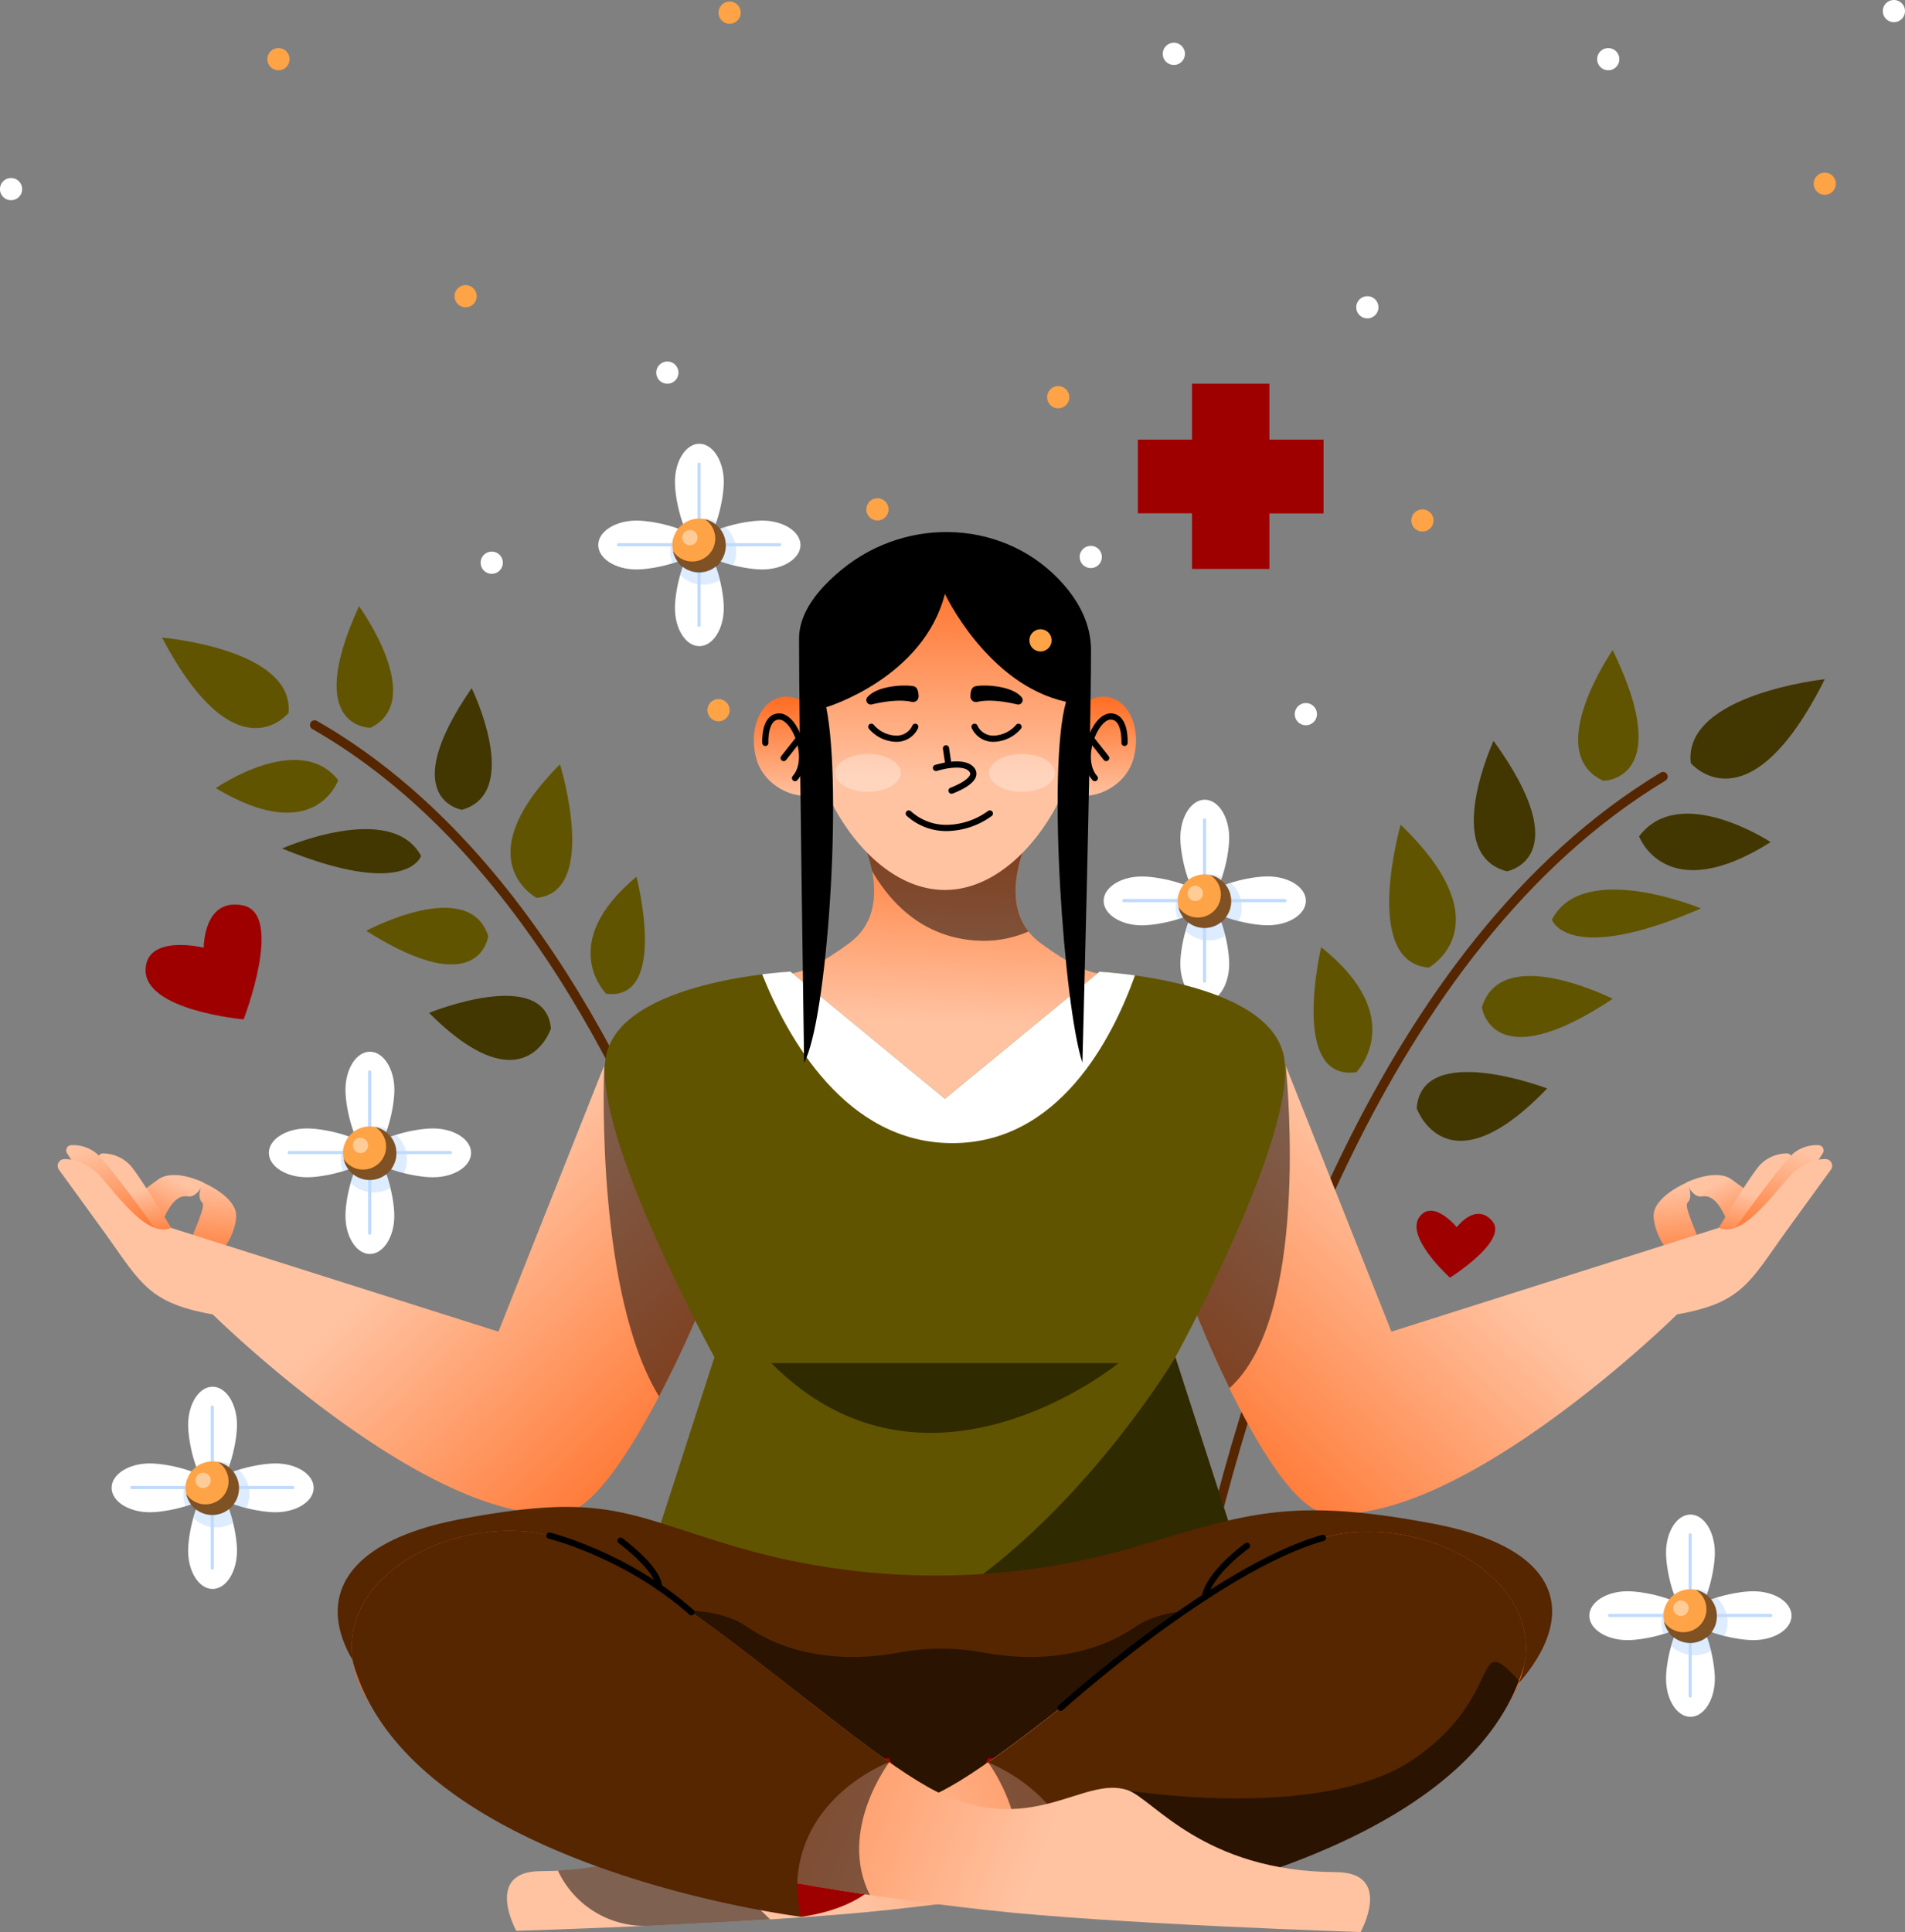 <svg xmlns="http://www.w3.org/2000/svg" xmlns:xlink="http://www.w3.org/1999/xlink" viewBox="0 0 613.33 621.93"><rect x="0" y="0" width="613.33" height="621.93" fill="#808080" stroke="none"/><defs><style>.cls-1,.cls-27,.cls-4,.cls-9{fill:none;}.cls-2{isolation:isolate;}.cls-3{clip-path:url(#clip-path);}.cls-4{stroke:#552600;stroke-width:3px;}.cls-27,.cls-4,.cls-9{stroke-linecap:round;stroke-linejoin:round;}.cls-5{fill:#423700;}.cls-6{fill:#615400;}.cls-32,.cls-7{fill:#fff;}.cls-8{fill:#bfdaff;}.cls-11,.cls-12,.cls-8{opacity:0.5;}.cls-9{stroke:#bfdaff;}.cls-10{fill:#ffa347;}.cls-11,.cls-32{mix-blend-mode:overlay;}.cls-12{fill:#fff7eb;}.cls-13{fill:#9e0000;}.cls-14{fill:url(#linear-gradient);}.cls-15{fill:url(#linear-gradient-2);}.cls-16{fill:url(#linear-gradient-3);}.cls-17{fill:url(#linear-gradient-4);}.cls-18{fill:url(#linear-gradient-5);}.cls-19{fill:url(#linear-gradient-6);}.cls-20{fill:url(#linear-gradient-7);}.cls-21{fill:url(#linear-gradient-8);}.cls-22{fill:url(#linear-gradient-9);}.cls-23{fill:url(#linear-gradient-10);}.cls-24{fill:url(#linear-gradient-11);}.cls-25{fill:#552600;}.cls-26{fill:url(#linear-gradient-12);}.cls-27{stroke:#000;stroke-width:2px;}.cls-28{fill:url(#linear-gradient-13);}.cls-29{fill:url(#linear-gradient-14);}.cls-30{fill:url(#linear-gradient-15);}.cls-31{fill:url(#linear-gradient-16);}.cls-32{opacity:0.3;}</style><clipPath id="clip-path" transform="translate(-355.78 -4.86)"><rect class="cls-1" width="1323.69" height="694.94"/></clipPath><linearGradient id="linear-gradient" x1="404.18" y1="421.34" x2="413.03" y2="398.89" gradientTransform="translate(26.3 -42.15) rotate(3.93)" gradientUnits="userSpaceOnUse"><stop offset="0" stop-color="#ff6a1f"/><stop offset="1" stop-color="#ffc3a2"/></linearGradient><linearGradient id="linear-gradient-2" x1="406.91" y1="398.74" x2="404.13" y2="378.65" gradientTransform="translate(-38.49 50.53) rotate(-5.6)" xlink:href="#linear-gradient"/><linearGradient id="linear-gradient-3" x1="400.36" y1="415.11" x2="389.71" y2="380.42" gradientTransform="translate(1.24 -10.02) rotate(0.45)" xlink:href="#linear-gradient"/><linearGradient id="linear-gradient-4" x1="426.68" y1="429.88" x2="428.14" y2="398.85" xlink:href="#linear-gradient"/><linearGradient id="linear-gradient-5" x1="599.17" y1="480.67" x2="508.03" y2="398.25" xlink:href="#linear-gradient"/><linearGradient id="linear-gradient-6" x1="680.33" y1="402.38" x2="689.18" y2="379.93" gradientTransform="matrix(-1, 0.07, 0.07, 1, 1570.52, -42.15)" xlink:href="#linear-gradient"/><linearGradient id="linear-gradient-7" x1="682.42" y1="425.73" x2="679.63" y2="405.64" gradientTransform="matrix(-1, -0.1, -0.1, 1, 1635.31, 50.53)" xlink:href="#linear-gradient"/><linearGradient id="linear-gradient-8" x1="677.15" y1="412.96" x2="666.5" y2="378.26" gradientTransform="matrix(-1, 0.01, 0.01, 1, 1595.58, -10.02)" xlink:href="#linear-gradient"/><linearGradient id="linear-gradient-9" x1="702.83" y1="410.92" x2="704.29" y2="379.89" gradientTransform="matrix(-1, 0.07, 0.07, 1, 1570.52, -42.15)" xlink:href="#linear-gradient"/><linearGradient id="linear-gradient-10" x1="875.19" y1="461.72" x2="784.09" y2="379.33" gradientTransform="matrix(-1, 0.07, 0.07, 1, 1570.52, -42.15)" xlink:href="#linear-gradient"/><linearGradient id="linear-gradient-11" x1="662.97" y1="257.09" x2="659.2" y2="334.09" gradientTransform="matrix(1, 0, 0, 1, 0, 0)" xlink:href="#linear-gradient"/><linearGradient id="linear-gradient-12" x1="777.18" y1="547.72" x2="625.82" y2="606.25" gradientTransform="translate(1.49 -2.02) rotate(0.14)" xlink:href="#linear-gradient"/><linearGradient id="linear-gradient-13" x1="610.23" y1="547.33" x2="458.87" y2="605.87" gradientTransform="matrix(-1, 0, 0, 1, 1148.93, 0)" xlink:href="#linear-gradient"/><linearGradient id="linear-gradient-14" x1="610.91" y1="228.71" x2="611.08" y2="262.07" gradientTransform="matrix(1, 0, 0, 1, 0, 0)" xlink:href="#linear-gradient"/><linearGradient id="linear-gradient-15" x1="708.91" y1="228.22" x2="709.08" y2="261.57" gradientTransform="matrix(1, 0, 0, 1, 0, 0)" xlink:href="#linear-gradient"/><linearGradient id="linear-gradient-16" x1="660.54" y1="185.16" x2="659.77" y2="255.71" gradientTransform="matrix(1, 0, 0, 1, 0, 0)" xlink:href="#linear-gradient"/></defs><g class="cls-2"><g id="Layer_2" data-name="Layer 2"><g id="OBJECTS"><g class="cls-3"><g class="cls-3"><path class="cls-4" d="M728.13,595.88s3-30.87,12.63-74.69C759,438.37,800.89,309.3,891.22,254.85" transform="translate(-355.78 -4.86)"/><path class="cls-5" d="M943.28,223.5s-45.66,4.84-43.15,27C900.13,250.5,918.68,272.7,943.28,223.5Z" transform="translate(-355.78 -4.86)"/><path class="cls-6" d="M875,214.12s-22.9,33-3,42.09C871.92,256.21,895.42,256.21,875,214.12Z" transform="translate(-355.78 -4.86)"/><path class="cls-5" d="M925.86,275.94s-29.21-19.31-42.37-1.86C883.49,274.08,892,297.29,925.86,275.94Z" transform="translate(-355.78 -4.86)"/><path class="cls-5" d="M836.64,243.34s-16.85,36.45,4.3,42C840.94,285.32,864.08,281.25,836.64,243.34Z" transform="translate(-355.78 -4.86)"/><path class="cls-6" d="M903.42,297.29s-38-15.84-48,3.63C855.43,300.92,860.5,315.94,903.42,297.29Z" transform="translate(-355.78 -4.86)"/><path class="cls-6" d="M806.72,270.34s-12.7,44.28,9.09,46C815.81,316.3,840.46,302.78,806.72,270.34Z" transform="translate(-355.78 -4.86)"/><path class="cls-6" d="M875,326.39s-35.78-18.23-42.11,2.69C832.84,329.08,836,352.37,875,326.39Z" transform="translate(-355.78 -4.86)"/><path class="cls-6" d="M781.14,309.78s-10.3,43.29,11.34,40.22C792.48,350,809.68,332.45,781.14,309.78Z" transform="translate(-355.78 -4.86)"/><path class="cls-5" d="M853.9,355.24s-40.38-15.43-42,6.36C811.87,361.6,821.51,389,853.9,355.24Z" transform="translate(-355.78 -4.86)"/><path class="cls-4" d="M616,552.35S587.41,312.87,457.07,238.22" transform="translate(-355.78 -4.86)"/><path class="cls-6" d="M407.94,210.11s42.62,3.56,40.74,24.24C448.68,234.35,431.87,255.41,407.94,210.11Z" transform="translate(-355.78 -4.86)"/><path class="cls-6" d="M471.37,200s22,30.24,3.69,39.13C475.06,239.09,453.18,239.57,471.37,200Z" transform="translate(-355.78 -4.86)"/><path class="cls-6" d="M425.25,258.57s26.8-18.58,39.41-2.6C464.66,256,457.26,277.75,425.25,258.57Z" transform="translate(-355.78 -4.86)"/><path class="cls-5" d="M507.64,226.37s16.45,33.59-3.12,39.17C504.52,265.54,482.88,262.24,507.64,226.37Z" transform="translate(-355.78 -4.86)"/><path class="cls-5" d="M446.59,278s35.1-15.53,44.76,2.39C491.35,280.37,486.94,294.46,446.59,278Z" transform="translate(-355.78 -4.86)"/><path class="cls-6" d="M536.06,250.89s12.75,41-7.51,43C528.55,293.87,505.32,281.79,536.06,250.89Z" transform="translate(-355.78 -4.86)"/><path class="cls-6" d="M473.7,304.49s32.94-17.71,39.26,1.63C513,306.12,510.49,327.87,473.7,304.49Z" transform="translate(-355.78 -4.86)"/><path class="cls-6" d="M560.7,287.08s10.49,40.09-9.73,37.68C551,324.76,534.6,308.78,560.7,287.08Z" transform="translate(-355.78 -4.86)"/><path class="cls-5" d="M493.9,330.91s37.27-15.2,39.26,5C533.16,336,524.76,361.7,493.9,330.91Z" transform="translate(-355.78 -4.86)"/><path class="cls-7" d="M482.76,355.7c0,6.78-3.52,20.18-7.86,20.18S467,362.48,467,355.7s3.53-12.29,7.87-12.29S482.76,348.91,482.76,355.7Z" transform="translate(-355.78 -4.86)"/><path class="cls-7" d="M467,396.24c0-6.79,3.53-20.19,7.87-20.19s7.86,13.4,7.86,20.19-3.52,12.28-7.86,12.28S467,403,467,396.24Z" transform="translate(-355.78 -4.86)"/><path class="cls-7" d="M495.17,383.83c-6.79,0-20.19-3.52-20.19-7.86s13.4-7.86,20.19-7.86,12.28,3.52,12.28,7.86S502,383.83,495.17,383.83Z" transform="translate(-355.78 -4.86)"/><path class="cls-7" d="M454.63,368.11c6.78,0,20.18,3.52,20.18,7.86s-13.4,7.86-20.18,7.86-12.29-3.52-12.29-7.86S447.84,368.11,454.63,368.11Z" transform="translate(-355.78 -4.86)"/><path class="cls-8" d="M485.82,382.5a35.47,35.47,0,0,1-6.77-2.38,35.11,35.11,0,0,1,2.46,7.14,10.61,10.61,0,0,1-12.81-1.61,32.07,32.07,0,0,1,2.07-5.54,31.32,31.32,0,0,1-4.55,1.76,10.42,10.42,0,0,1-.71-3.79,10.61,10.61,0,0,1,2.88-7.27,25.37,25.37,0,0,1,2.38,1,24.37,24.37,0,0,1-1-2.28,10.68,10.68,0,0,1,6.37-2.11,10.44,10.44,0,0,1,4.29.9,29.15,29.15,0,0,1-1.4,3.49,28.41,28.41,0,0,1,4.21-1.67,10.59,10.59,0,0,1,2.57,12.33Z" transform="translate(-355.78 -4.86)"/><line class="cls-9" x1="93.08" y1="371.02" x2="144.98" y2="371.02"/><line class="cls-9" x1="119.03" y1="345.07" x2="119.03" y2="396.97"/><path class="cls-10" d="M483.4,376.05a8.59,8.59,0,1,1-8.59-8.58A8.59,8.59,0,0,1,483.4,376.05Z" transform="translate(-355.78 -4.86)"/><path class="cls-11" d="M483.4,376.06a8.59,8.59,0,0,1-17,1.82,7.41,7.41,0,1,0,10.22-10.21A8.57,8.57,0,0,1,483.4,376.06Z" transform="translate(-355.78 -4.86)"/><circle class="cls-12" cx="116.07" cy="368.72" r="2.46"/><path class="cls-7" d="M751.53,274.58c0,6.78-3.52,20.18-7.86,20.18s-7.87-13.4-7.87-20.18,3.52-12.29,7.87-12.29S751.53,267.79,751.53,274.58Z" transform="translate(-355.78 -4.86)"/><path class="cls-7" d="M735.8,315.11c0-6.78,3.52-20.18,7.87-20.18s7.86,13.4,7.86,20.18S748,327.4,743.67,327.4,735.8,321.9,735.8,315.11Z" transform="translate(-355.78 -4.86)"/><path class="cls-7" d="M763.94,302.71c-6.79,0-20.19-3.52-20.19-7.87s13.4-7.86,20.19-7.86,12.28,3.52,12.28,7.86S770.72,302.71,763.94,302.71Z" transform="translate(-355.78 -4.86)"/><path class="cls-7" d="M723.4,287c6.78,0,20.18,3.52,20.18,7.86s-13.4,7.87-20.18,7.87-12.29-3.52-12.29-7.87S716.61,287,723.4,287Z" transform="translate(-355.78 -4.86)"/><path class="cls-8" d="M754.59,301.37a35.48,35.48,0,0,1-6.77-2.37,34.9,34.9,0,0,1,2.46,7.14,10.61,10.61,0,0,1-12.81-1.61,32.51,32.51,0,0,1,2.07-5.55,31.31,31.31,0,0,1-4.55,1.77,10.43,10.43,0,0,1-.71-3.8,10.61,10.61,0,0,1,2.88-7.26,23,23,0,0,1,2.38,1,23.27,23.27,0,0,1-1-2.28,10.68,10.68,0,0,1,6.37-2.11,10.44,10.44,0,0,1,4.29.91,28.32,28.32,0,0,1-1.4,3.48,28.41,28.41,0,0,1,4.21-1.66,10.5,10.5,0,0,1,3.54,7.9A10.39,10.39,0,0,1,754.59,301.37Z" transform="translate(-355.78 -4.86)"/><line class="cls-9" x1="361.85" y1="289.9" x2="413.75" y2="289.9"/><line class="cls-9" x1="387.8" y1="263.95" x2="387.8" y2="315.85"/><path class="cls-10" d="M752.17,294.93a8.59,8.59,0,1,1-8.59-8.59A8.6,8.6,0,0,1,752.17,294.93Z" transform="translate(-355.78 -4.86)"/><path class="cls-11" d="M752.17,294.93a8.59,8.59,0,0,1-17,1.83,7.41,7.41,0,1,0,10.22-10.22A8.58,8.58,0,0,1,752.17,294.93Z" transform="translate(-355.78 -4.86)"/><path class="cls-12" d="M743.08,292.46a2.46,2.46,0,1,1-2.46-2.46A2.46,2.46,0,0,1,743.08,292.46Z" transform="translate(-355.78 -4.86)"/><path class="cls-7" d="M432.08,463.53c0,6.78-3.52,20.18-7.86,20.18s-7.87-13.4-7.87-20.18,3.52-12.28,7.87-12.28S432.08,456.75,432.08,463.53Z" transform="translate(-355.78 -4.86)"/><path class="cls-7" d="M416.35,504.07c0-6.79,3.52-20.18,7.87-20.18s7.86,13.39,7.86,20.18-3.52,12.28-7.86,12.28S416.35,510.85,416.35,504.07Z" transform="translate(-355.78 -4.86)"/><path class="cls-7" d="M444.49,491.66c-6.79,0-20.19-3.52-20.19-7.86s13.4-7.86,20.19-7.86,12.28,3.52,12.28,7.86S451.27,491.66,444.49,491.66Z" transform="translate(-355.78 -4.86)"/><path class="cls-7" d="M404,475.94c6.78,0,20.18,3.52,20.18,7.86s-13.4,7.86-20.18,7.86-12.29-3.52-12.29-7.86S397.16,475.94,404,475.94Z" transform="translate(-355.78 -4.86)"/><path class="cls-8" d="M435.14,490.33a35.47,35.47,0,0,1-6.77-2.38,35,35,0,0,1,2.46,7.15A10.64,10.64,0,0,1,418,493.48a32.07,32.07,0,0,1,2.07-5.54,31.32,31.32,0,0,1-4.55,1.76,10.42,10.42,0,0,1-.71-3.79,10.61,10.61,0,0,1,2.88-7.27c.85.32,1.65.67,2.38,1a24.37,24.37,0,0,1-1-2.28,10.67,10.67,0,0,1,10.66-1.21,28.49,28.49,0,0,1-1.4,3.49,28.41,28.41,0,0,1,4.21-1.67,10.59,10.59,0,0,1,2.57,12.33Z" transform="translate(-355.78 -4.86)"/><line class="cls-9" x1="42.4" y1="478.85" x2="94.3" y2="478.85"/><line class="cls-9" x1="68.35" y1="452.9" x2="68.35" y2="504.81"/><path class="cls-10" d="M432.72,483.89a8.59,8.59,0,1,1-8.59-8.59A8.59,8.59,0,0,1,432.72,483.89Z" transform="translate(-355.78 -4.86)"/><path class="cls-11" d="M432.72,483.89a8.59,8.59,0,0,1-17,1.82A7.41,7.41,0,1,0,426,475.5,8.57,8.57,0,0,1,432.72,483.89Z" transform="translate(-355.78 -4.86)"/><path class="cls-12" d="M423.63,481.41a2.46,2.46,0,1,1-2.46-2.46A2.46,2.46,0,0,1,423.63,481.41Z" transform="translate(-355.78 -4.86)"/><path class="cls-7" d="M588.81,160c0,6.78-3.52,20.18-7.87,20.18s-7.86-13.4-7.86-20.18,3.52-12.29,7.86-12.29S588.81,153.25,588.81,160Z" transform="translate(-355.78 -4.86)"/><path class="cls-7" d="M573.08,200.57c0-6.78,3.52-20.18,7.86-20.18s7.87,13.4,7.87,20.18-3.52,12.29-7.87,12.29S573.08,207.36,573.08,200.57Z" transform="translate(-355.78 -4.86)"/><path class="cls-7" d="M601.21,188.17c-6.78,0-20.18-3.52-20.18-7.87s13.4-7.86,20.18-7.86S613.5,176,613.5,180.3,608,188.17,601.21,188.17Z" transform="translate(-355.78 -4.86)"/><path class="cls-7" d="M560.67,172.44c6.79,0,20.19,3.52,20.19,7.86s-13.4,7.87-20.19,7.87-12.28-3.52-12.28-7.87S553.89,172.44,560.67,172.44Z" transform="translate(-355.78 -4.86)"/><path class="cls-8" d="M591.87,186.83a35.23,35.23,0,0,1-6.77-2.37,36.14,36.14,0,0,1,2.46,7.14A10.63,10.63,0,0,1,574.74,190a32.51,32.51,0,0,1,2.07-5.55,31.62,31.62,0,0,1-4.54,1.77,10.43,10.43,0,0,1-.71-3.8,10.61,10.61,0,0,1,2.88-7.26c.84.32,1.65.66,2.37,1a23.3,23.3,0,0,1-1-2.28,10.67,10.67,0,0,1,6.36-2.11,10.49,10.49,0,0,1,4.3.91,26.81,26.81,0,0,1-1.41,3.48,29.31,29.31,0,0,1,4.21-1.66,10.56,10.56,0,0,1,2.58,12.32Z" transform="translate(-355.78 -4.86)"/><line class="cls-9" x1="199.12" y1="175.36" x2="251.03" y2="175.36"/><line class="cls-9" x1="225.08" y1="149.41" x2="225.08" y2="201.31"/><path class="cls-10" d="M589.44,180.39a8.59,8.59,0,1,1-8.58-8.59A8.59,8.59,0,0,1,589.44,180.39Z" transform="translate(-355.78 -4.86)"/><path class="cls-11" d="M589.44,180.39a8.58,8.58,0,0,1-17,1.83A7.4,7.4,0,1,0,582.68,172,8.56,8.56,0,0,1,589.44,180.39Z" transform="translate(-355.78 -4.86)"/><circle class="cls-12" cx="222.12" cy="173.06" r="2.46"/><path class="cls-7" d="M907.89,504.69c0,6.78-3.52,20.18-7.86,20.18s-7.86-13.4-7.86-20.18,3.52-12.29,7.86-12.29S907.89,497.9,907.89,504.69Z" transform="translate(-355.78 -4.86)"/><path class="cls-7" d="M892.17,545.23c0-6.79,3.52-20.19,7.86-20.19s7.86,13.4,7.86,20.19-3.52,12.28-7.86,12.28S892.17,552,892.17,545.23Z" transform="translate(-355.78 -4.86)"/><path class="cls-7" d="M920.3,532.82c-6.79,0-20.18-3.52-20.18-7.86s13.39-7.87,20.18-7.87,12.28,3.52,12.28,7.87S927.08,532.82,920.3,532.82Z" transform="translate(-355.78 -4.86)"/><path class="cls-7" d="M879.76,517.09c6.78,0,20.18,3.52,20.18,7.87s-13.4,7.86-20.18,7.86-12.29-3.52-12.29-7.86S873,517.09,879.76,517.09Z" transform="translate(-355.78 -4.86)"/><path class="cls-8" d="M911,531.49a36.17,36.17,0,0,1-6.77-2.38,34.9,34.9,0,0,1,2.46,7.14,10.61,10.61,0,0,1-12.81-1.61,32.07,32.07,0,0,1,2.07-5.54,31.32,31.32,0,0,1-4.55,1.76,10.63,10.63,0,0,1,2.17-11.06,23,23,0,0,1,2.38,1,24.37,24.37,0,0,1-1-2.28,10.69,10.69,0,0,1,6.37-2.12,10.44,10.44,0,0,1,4.29.91,27.57,27.57,0,0,1-1.4,3.49,27.77,27.77,0,0,1,4.21-1.67A10.59,10.59,0,0,1,911,531.49Z" transform="translate(-355.78 -4.86)"/><line class="cls-9" x1="518.21" y1="520.01" x2="570.11" y2="520.01"/><line class="cls-9" x1="544.16" y1="494.06" x2="544.16" y2="545.96"/><circle class="cls-10" cx="899.94" cy="525.04" r="8.59" transform="translate(-463.45 785.28) rotate(-45)"/><path class="cls-11" d="M908.53,525a8.58,8.58,0,0,1-17,1.83,7.4,7.4,0,1,0,10.21-10.21A8.57,8.57,0,0,1,908.53,525Z" transform="translate(-355.78 -4.86)"/><path class="cls-12" d="M899.44,522.57a2.46,2.46,0,1,1-2.46-2.46A2.46,2.46,0,0,1,899.44,522.57Z" transform="translate(-355.78 -4.86)"/><path class="cls-13" d="M434.22,333s-32.08-2.82-31.57-16.15c.44-11.41,18.72-6.93,18.72-6.93s-.13-16.15,12.57-13.62C447.39,298.94,434.22,333,434.22,333Z" transform="translate(-355.78 -4.86)"/><path class="cls-13" d="M822.61,416.14s-14.88-13.32-9.67-19.76c4.45-5.5,11.87,3.52,11.87,3.52s5.94-8.07,11.31-2.1C841.8,404.14,822.61,416.14,822.61,416.14Z" transform="translate(-355.78 -4.86)"/><path class="cls-13" d="M781.91,170.13H764.47V188H739.56v-17.9H722.12V146.38h17.44v-18h24.91v18h17.44Z" transform="translate(-355.78 -4.86)"/><path class="cls-14" d="M396.14,392.52s5.39-4.3,10.58-8,14.6,1,14.6,1-1.93,5-5.06,4.48c-4.87-.87-7.37,6.46-8.87,9.51C405.73,402.82,402.63,399.8,396.14,392.52Z" transform="translate(-355.78 -4.86)"/><path class="cls-15" d="M407.63,416.25l-20-38a1.43,1.43,0,0,1,1.32-2.1,12.18,12.18,0,0,1,8.71,3.76c4.19,4.72,19,29.83,19,29.83Z" transform="translate(-355.78 -4.86)"/><path class="cls-16" d="M400.37,411.83l-23-35.72a1.7,1.7,0,0,1,1.41-2.62,11.92,11.92,0,0,1,8.46,3c4.59,4.35,21.48,28.08,21.48,28.08Z" transform="translate(-355.78 -4.86)"/><path class="cls-17" d="M426.82,408.06s4.63-5.15,5-11.53-10.67-11-10.67-11-2.45,4.32-.19,6.56c1.06,1.06-2.7,9-4,12.7C415.6,408.94,417,408.89,426.82,408.06Z" transform="translate(-355.78 -4.86)"/><path class="cls-18" d="M551.84,344l-35.59,89.52L410.82,400.11c-6.95,3.12-15.46-8.09-22.59-16.4-2.7-3.15-7.54-5.81-11.72-5.73a2.16,2.16,0,0,0-1.75,3.42L388,399.62c13,17.86,14.86,24.57,36.27,28.34,0,0,68.75,67.85,112.63,64.11,17.45-1.49,43.58-64.21,43.58-64.21S613.32,287.68,551.84,344Z" transform="translate(-355.78 -4.86)"/><path class="cls-11" d="M580.51,427.85s-5.22,12.54-12.56,26.52C548,421.6,550.07,353.94,550.3,347.9v0l1.53-3.85C613.32,287.68,580.51,427.85,580.51,427.85Z" transform="translate(-355.78 -4.86)"/><path class="cls-19" d="M923.87,392.52s-5.4-4.3-10.59-8-14.59,1-14.59,1,1.93,5,5.06,4.48c4.87-.87,7.37,6.46,8.87,9.51C914.28,402.82,917.38,399.8,923.87,392.52Z" transform="translate(-355.78 -4.86)"/><path class="cls-20" d="M912.38,416.25l20-38a1.43,1.43,0,0,0-1.31-2.1,12.16,12.16,0,0,0-8.71,3.76c-4.19,4.72-19,29.83-19,29.83Z" transform="translate(-355.78 -4.86)"/><path class="cls-21" d="M919.63,411.83l23-35.72a1.7,1.7,0,0,0-1.41-2.62,11.94,11.94,0,0,0-8.47,3c-4.58,4.35-21.47,28.08-21.47,28.08Z" transform="translate(-355.78 -4.86)"/><path class="cls-22" d="M893.18,408.06s-4.62-5.15-5-11.53,10.67-11,10.67-11,2.45,4.32.19,6.56c-1.06,1.06,2.69,9,4,12.7C904.41,408.94,903,408.89,893.18,408.06Z" transform="translate(-355.78 -4.86)"/><path class="cls-23" d="M768.17,344l35.59,89.52,105.43-33.43c6.95,3.12,15.46-8.09,22.59-16.4,2.7-3.15,7.54-5.81,11.72-5.73a2.16,2.16,0,0,1,1.75,3.42L932,399.62c-13,17.86-14.86,24.57-36.27,28.34,0,0-68.75,67.85-112.63,64.11C765.63,490.58,741,427.86,741,427.86S706.69,287.68,768.17,344Z" transform="translate(-355.78 -4.86)"/><path class="cls-11" d="M751.61,451.7C745.32,438.84,741,427.87,741,427.87S706.68,287.68,768.18,344l1.56,3.92C770.39,354.44,777.23,428.94,751.61,451.7Z" transform="translate(-355.78 -4.86)"/><path class="cls-24" d="M690.79,308.45c-18-13.25,0-41.88,0-41.88H629.22s18,28.63,0,41.88-21.53,9.21-21.53,9.21,25.1,40.9,52.31,40.9,52.31-40.9,52.31-40.9S708.84,321.7,690.79,308.45Z" transform="translate(-355.78 -4.86)"/><path class="cls-11" d="M686.91,304.71a35.81,35.81,0,0,1-14.54,3c-18.55-.21-29.55-11.67-35.8-22.44a61.11,61.11,0,0,0-7.35-18.66h61.57S675.71,290.48,686.91,304.71Z" transform="translate(-355.78 -4.86)"/><path class="cls-6" d="M769.16,345c-4.69-24.66-59.43-27.32-59.43-27.32L660,358.56l-49.72-40.9s-54.75,2.66-59.43,27.32,34.94,96.77,34.94,96.77L568,496.83s9.59,38.84,92,38.84,92-38.84,92-38.84l-17.8-55.08S773.85,369.64,769.16,345Z" transform="translate(-355.78 -4.86)"/><path class="cls-11" d="M604.09,443.64H715.92S654.23,494.21,604.09,443.64Z" transform="translate(-355.78 -4.86)"/><path class="cls-7" d="M721.2,318.84c-7.38,20.61-24.61,54-58.82,54s-53-33.76-61.22-54.35c5.47-.69,9.12-.86,9.12-.86L660,358.56l49.73-40.89S714.44,317.89,721.2,318.84Z" transform="translate(-355.78 -4.86)"/><path class="cls-11" d="M752,496.84s-9.58,38.82-92,38.82a211.53,211.53,0,0,1-28.52-1.8c59.81-19.64,102.74-92.11,102.74-92.11Z" transform="translate(-355.78 -4.86)"/><path class="cls-25" d="M817.31,495.36c-46.36-8.78-60.6-3.05-95.37,7.26a228.24,228.24,0,0,1-129.74,0c-34.77-10.31-41.82-17.51-88.18-8.73-98.3,18.63-.38,114.62,153.05,114.62S915.61,514,817.31,495.36Z" transform="translate(-355.78 -4.86)"/><path class="cls-11" d="M817.31,574.21c-41.79,19.31-99.67,34.31-160.25,34.31-59,0-115.45-14.24-157-32.81,8.07-44.38,74.05-62.32,96.08-47.27,16.8,11.49,36.42,10.72,49.17,8.38a74.36,74.36,0,0,1,27,0c12.75,2.34,32.37,3.11,49.17-8.38C743.3,513.56,808,531.09,817.31,574.21Z" transform="translate(-355.78 -4.86)"/><path class="cls-13" d="M673.89,570.73s-20.26,44,28.29,51.23a37.75,37.75,0,0,0,11.44-28.44C712.84,575.75,673.89,570.73,673.89,570.73Z" transform="translate(-355.78 -4.86)"/><path class="cls-26" d="M522,626.4s80.21-2.38,120.36-6.79,152.83-18.29,190.25-55.53-5.4-70.15-43.39-65.74S684.6,570.8,655.59,583s-44.58-6.55-58.34-2.08c-8.32,2.71-24.35,26.19-67.27,26.27C511.41,607.19,522,626.4,522,626.4Z" transform="translate(-355.78 -4.86)"/><path class="cls-11" d="M680,614.86c10.55-20.79-6.15-42.77-6.15-42.77h0c42.91-19.65,58.31,6.25,63.62,32.29C717.51,608.94,697.42,612.33,680,614.86Z" transform="translate(-355.78 -4.86)"/><path class="cls-25" d="M846.56,540.61a.06.06,0,0,0,0,0,62.84,62.84,0,0,1-5,12.4C812,608.66,702.18,622,702.18,622a36.51,36.51,0,0,0,1.25-10.8c-1-28.47-29.54-39-29.54-39v0C707,549,757.89,502,789.24,498.35,818.91,494.89,851.54,514.23,846.56,540.61Z" transform="translate(-355.78 -4.86)"/><path class="cls-11" d="M844.81,545.88a61.76,61.76,0,0,1-3.26,7.17C812,608.66,702.18,622,702.18,622a36.51,36.51,0,0,0,1.25-10.8A39.34,39.34,0,0,0,697.15,591a69.41,69.41,0,0,1,21.52-9.82s62.77,10.31,92.36-10.11S829.38,529.08,844.81,545.88Z" transform="translate(-355.78 -4.86)"/><path class="cls-27" d="M697.24,554.62s50.09-45.06,84.49-54.71" transform="translate(-355.78 -4.86)"/><path class="cls-27" d="M757.25,502.46S745,511.19,743.67,519" transform="translate(-355.78 -4.86)"/><path class="cls-11" d="M603.72,622.71c-13.1.82-26.68,1.51-38.92,2.06a30.77,30.77,0,0,1-29.32-17.59l-.08-.17c18-.89,31-6,40.39-11.55Z" transform="translate(-355.78 -4.86)"/><path class="cls-13" d="M642.1,570.75s20.15,44-28.41,51.16a37.75,37.75,0,0,1-11.37-28.46C603.14,575.67,642.1,570.75,642.1,570.75Z" transform="translate(-355.78 -4.86)"/><path class="cls-28" d="M793.83,626.79s-80.19-2.57-120.34-7.08-152.78-18.66-190.11-56,5.58-70.14,43.55-65.63S631.39,570.8,660.37,583s44.6-6.43,58.35-1.93c8.31,2.73,24.28,26.25,67.2,26.44C804.5,607.61,793.83,626.79,793.83,626.79Z" transform="translate(-355.78 -4.86)"/><path class="cls-11" d="M635.85,614.87c-10.5-20.82,6.25-42.75,6.25-42.75h0c-42.86-19.76-58.33,6.1-63.69,32.13C598.39,608.86,618.47,612.3,635.85,614.87Z" transform="translate(-355.78 -4.86)"/><path class="cls-25" d="M469.5,540.21s0,0,0,0a62.23,62.23,0,0,0,5,12.41c29.41,55.69,139.2,69.25,139.2,69.25a36.44,36.44,0,0,1-1.23-10.8c1.1-28.47,29.64-39,29.64-39v0c-33.07-23.22-83.83-70.33-115.17-74C497.27,494.55,464.59,513.82,469.5,540.21Z" transform="translate(-355.78 -4.86)"/><path class="cls-27" d="M532.65,499.18s24.76,6.09,45.74,24.67" transform="translate(-355.78 -4.86)"/><path class="cls-27" d="M555.56,500.8s12.36,9.07,12.36,14.91" transform="translate(-355.78 -4.86)"/><path class="cls-29" d="M622.18,242c2.36,8.82,2,16.66-4.32,18.58s-16.25-2.81-18.61-11.64.86-17.53,7.19-19.45S619.81,233.21,622.18,242Z" transform="translate(-355.78 -4.86)"/><path class="cls-27" d="M602.18,244s-.5-8.51,4.5-8.51,10.55,13.65,5.07,19.84" transform="translate(-355.78 -4.86)"/><line class="cls-27" x1="252.31" y1="244.01" x2="257.22" y2="237.79"/><path class="cls-30" d="M697.83,242c-2.36,8.82-2,16.66,4.31,18.58s16.25-2.81,18.62-11.64-.86-17.53-7.19-19.45S700.19,233.21,697.83,242Z" transform="translate(-355.78 -4.86)"/><path class="cls-27" d="M717.83,244s.5-8.51-4.5-8.51-10.55,13.65-5.07,19.84" transform="translate(-355.78 -4.86)"/><line class="cls-27" x1="356.14" y1="244.01" x2="351.23" y2="237.79"/><path class="cls-31" d="M704.15,234.26c0,24.38-19.77,57.08-44.15,57.08s-44.14-32.7-44.14-57.08a44.15,44.15,0,0,1,88.29,0Z" transform="translate(-355.78 -4.86)"/><path class="cls-27" d="M683.7,238.81a10.86,10.86,0,0,1-7.86,3.84,6.57,6.57,0,0,1-6.29-3.84" transform="translate(-355.78 -4.86)"/><path class="cls-27" d="M636.31,238.81a10.86,10.86,0,0,0,7.86,3.84,6.57,6.57,0,0,0,6.29-3.84" transform="translate(-355.78 -4.86)"/><path class="cls-27" d="M657.12,252.06s8.86-2.84,11.55.58-6.54,6.73-6.54,6.73" transform="translate(-355.78 -4.86)"/><line class="cls-27" x1="304.57" y1="240.9" x2="305.34" y2="246.1"/><path class="cls-27" d="M648.37,266.73a17.89,17.89,0,0,0,12.36,4.65,24.11,24.11,0,0,0,13.74-4.65" transform="translate(-355.78 -4.86)"/><path d="M635.09,229.23a1.44,1.44,0,0,0,1.39,2.38c3.23-.77,8.74-1.76,12.88-.81a1.77,1.77,0,0,0,2.16-1.73c0-1.35-.27-2.86-1.39-3.24C648.38,225.24,638.65,225.21,635.09,229.23Z" transform="translate(-355.78 -4.86)"/><path d="M684.65,229.23a1.44,1.44,0,0,1-1.39,2.38c-3.23-.77-8.74-1.76-12.88-.81a1.77,1.77,0,0,1-2.16-1.73c0-1.35.27-2.86,1.39-3.24C671.36,225.24,681.09,225.21,684.65,229.23Z" transform="translate(-355.78 -4.86)"/><path d="M614.67,346.93c7.41-13.43,12.45-88,7.12-114.41,0,0,31.27-9.36,38.21-36.49,0,0,13.68,29.18,39,34.74-6.19,21.72-.63,98.42,5.27,116.16,0,0,2.77-103.26,2.77-132.71,0-8.1-3.55-15.13-8.7-21.06-18.27-21-50.24-22.56-71.71-4.82-7.65,6.32-13.59,13.87-13.59,22.08C613,233.55,614.67,346.93,614.67,346.93Z" transform="translate(-355.78 -4.86)"/><path class="cls-32" d="M645.77,253.65c0,3.36-4.73,6.09-10.57,6.09s-10.57-2.73-10.57-6.09,4.73-6.08,10.57-6.08S645.77,250.29,645.77,253.65Z" transform="translate(-355.78 -4.86)"/><path class="cls-32" d="M695.38,253.65c0,3.36-4.73,6.09-10.57,6.09s-10.58-2.73-10.58-6.09,4.74-6.08,10.58-6.08S695.38,250.29,695.38,253.65Z" transform="translate(-355.78 -4.86)"/><path class="cls-10" d="M817.31,172.4a3.57,3.57,0,1,1-3.57-3.57A3.56,3.56,0,0,1,817.31,172.4Z" transform="translate(-355.78 -4.86)"/><path class="cls-10" d="M449,23.9a3.57,3.57,0,1,1-3.56-3.56A3.56,3.56,0,0,1,449,23.9Z" transform="translate(-355.78 -4.86)"/><path class="cls-10" d="M641.85,168.83a3.57,3.57,0,1,1-3.57-3.57A3.57,3.57,0,0,1,641.85,168.83Z" transform="translate(-355.78 -4.86)"/><path class="cls-7" d="M779.78,234.75a3.57,3.57,0,1,1-3.57-3.57A3.57,3.57,0,0,1,779.78,234.75Z" transform="translate(-355.78 -4.86)"/><path class="cls-7" d="M710.53,184.15a3.57,3.57,0,1,1-3.57-3.57A3.56,3.56,0,0,1,710.53,184.15Z" transform="translate(-355.78 -4.86)"/><path class="cls-10" d="M509.26,100.21a3.57,3.57,0,1,1-3.57-3.57A3.57,3.57,0,0,1,509.26,100.21Z" transform="translate(-355.78 -4.86)"/><path class="cls-7" d="M877.14,23.9a3.57,3.57,0,1,1-3.57-3.56A3.57,3.57,0,0,1,877.14,23.9Z" transform="translate(-355.78 -4.86)"/><path class="cls-7" d="M737.28,22.2a3.57,3.57,0,1,1-3.57-3.57A3.56,3.56,0,0,1,737.28,22.2Z" transform="translate(-355.78 -4.86)"/><path class="cls-7" d="M969.11,8.42a3.57,3.57,0,1,1-3.57-3.56A3.57,3.57,0,0,1,969.11,8.42Z" transform="translate(-355.78 -4.86)"/><path class="cls-10" d="M694.35,211a3.57,3.57,0,1,1-3.56-3.57A3.56,3.56,0,0,1,694.35,211Z" transform="translate(-355.78 -4.86)"/><path class="cls-10" d="M590.69,233.47a3.57,3.57,0,1,1-3.57-3.57A3.56,3.56,0,0,1,590.69,233.47Z" transform="translate(-355.78 -4.86)"/><path class="cls-7" d="M799.58,103.77a3.57,3.57,0,1,1-3.57-3.56A3.57,3.57,0,0,1,799.58,103.77Z" transform="translate(-355.78 -4.86)"/><path class="cls-10" d="M594.26,8.93a3.57,3.57,0,1,1-3.57-3.57A3.57,3.57,0,0,1,594.26,8.93Z" transform="translate(-355.78 -4.86)"/><path class="cls-7" d="M574.21,124.8a3.57,3.57,0,1,1-3.56-3.56A3.56,3.56,0,0,1,574.21,124.8Z" transform="translate(-355.78 -4.86)"/><path class="cls-7" d="M517.67,186a3.57,3.57,0,1,1-3.56-3.57A3.56,3.56,0,0,1,517.67,186Z" transform="translate(-355.78 -4.86)"/><path class="cls-7" d="M362.91,65.73a3.57,3.57,0,1,1-3.56-3.56A3.57,3.57,0,0,1,362.91,65.73Z" transform="translate(-355.78 -4.86)"/><path class="cls-10" d="M700.05,132.71a3.57,3.57,0,1,1-3.56-3.56A3.56,3.56,0,0,1,700.05,132.71Z" transform="translate(-355.78 -4.86)"/><path class="cls-10" d="M946.85,64a3.57,3.57,0,1,1-3.57-3.57A3.56,3.56,0,0,1,946.85,64Z" transform="translate(-355.78 -4.86)"/></g></g></g></g></g></svg>